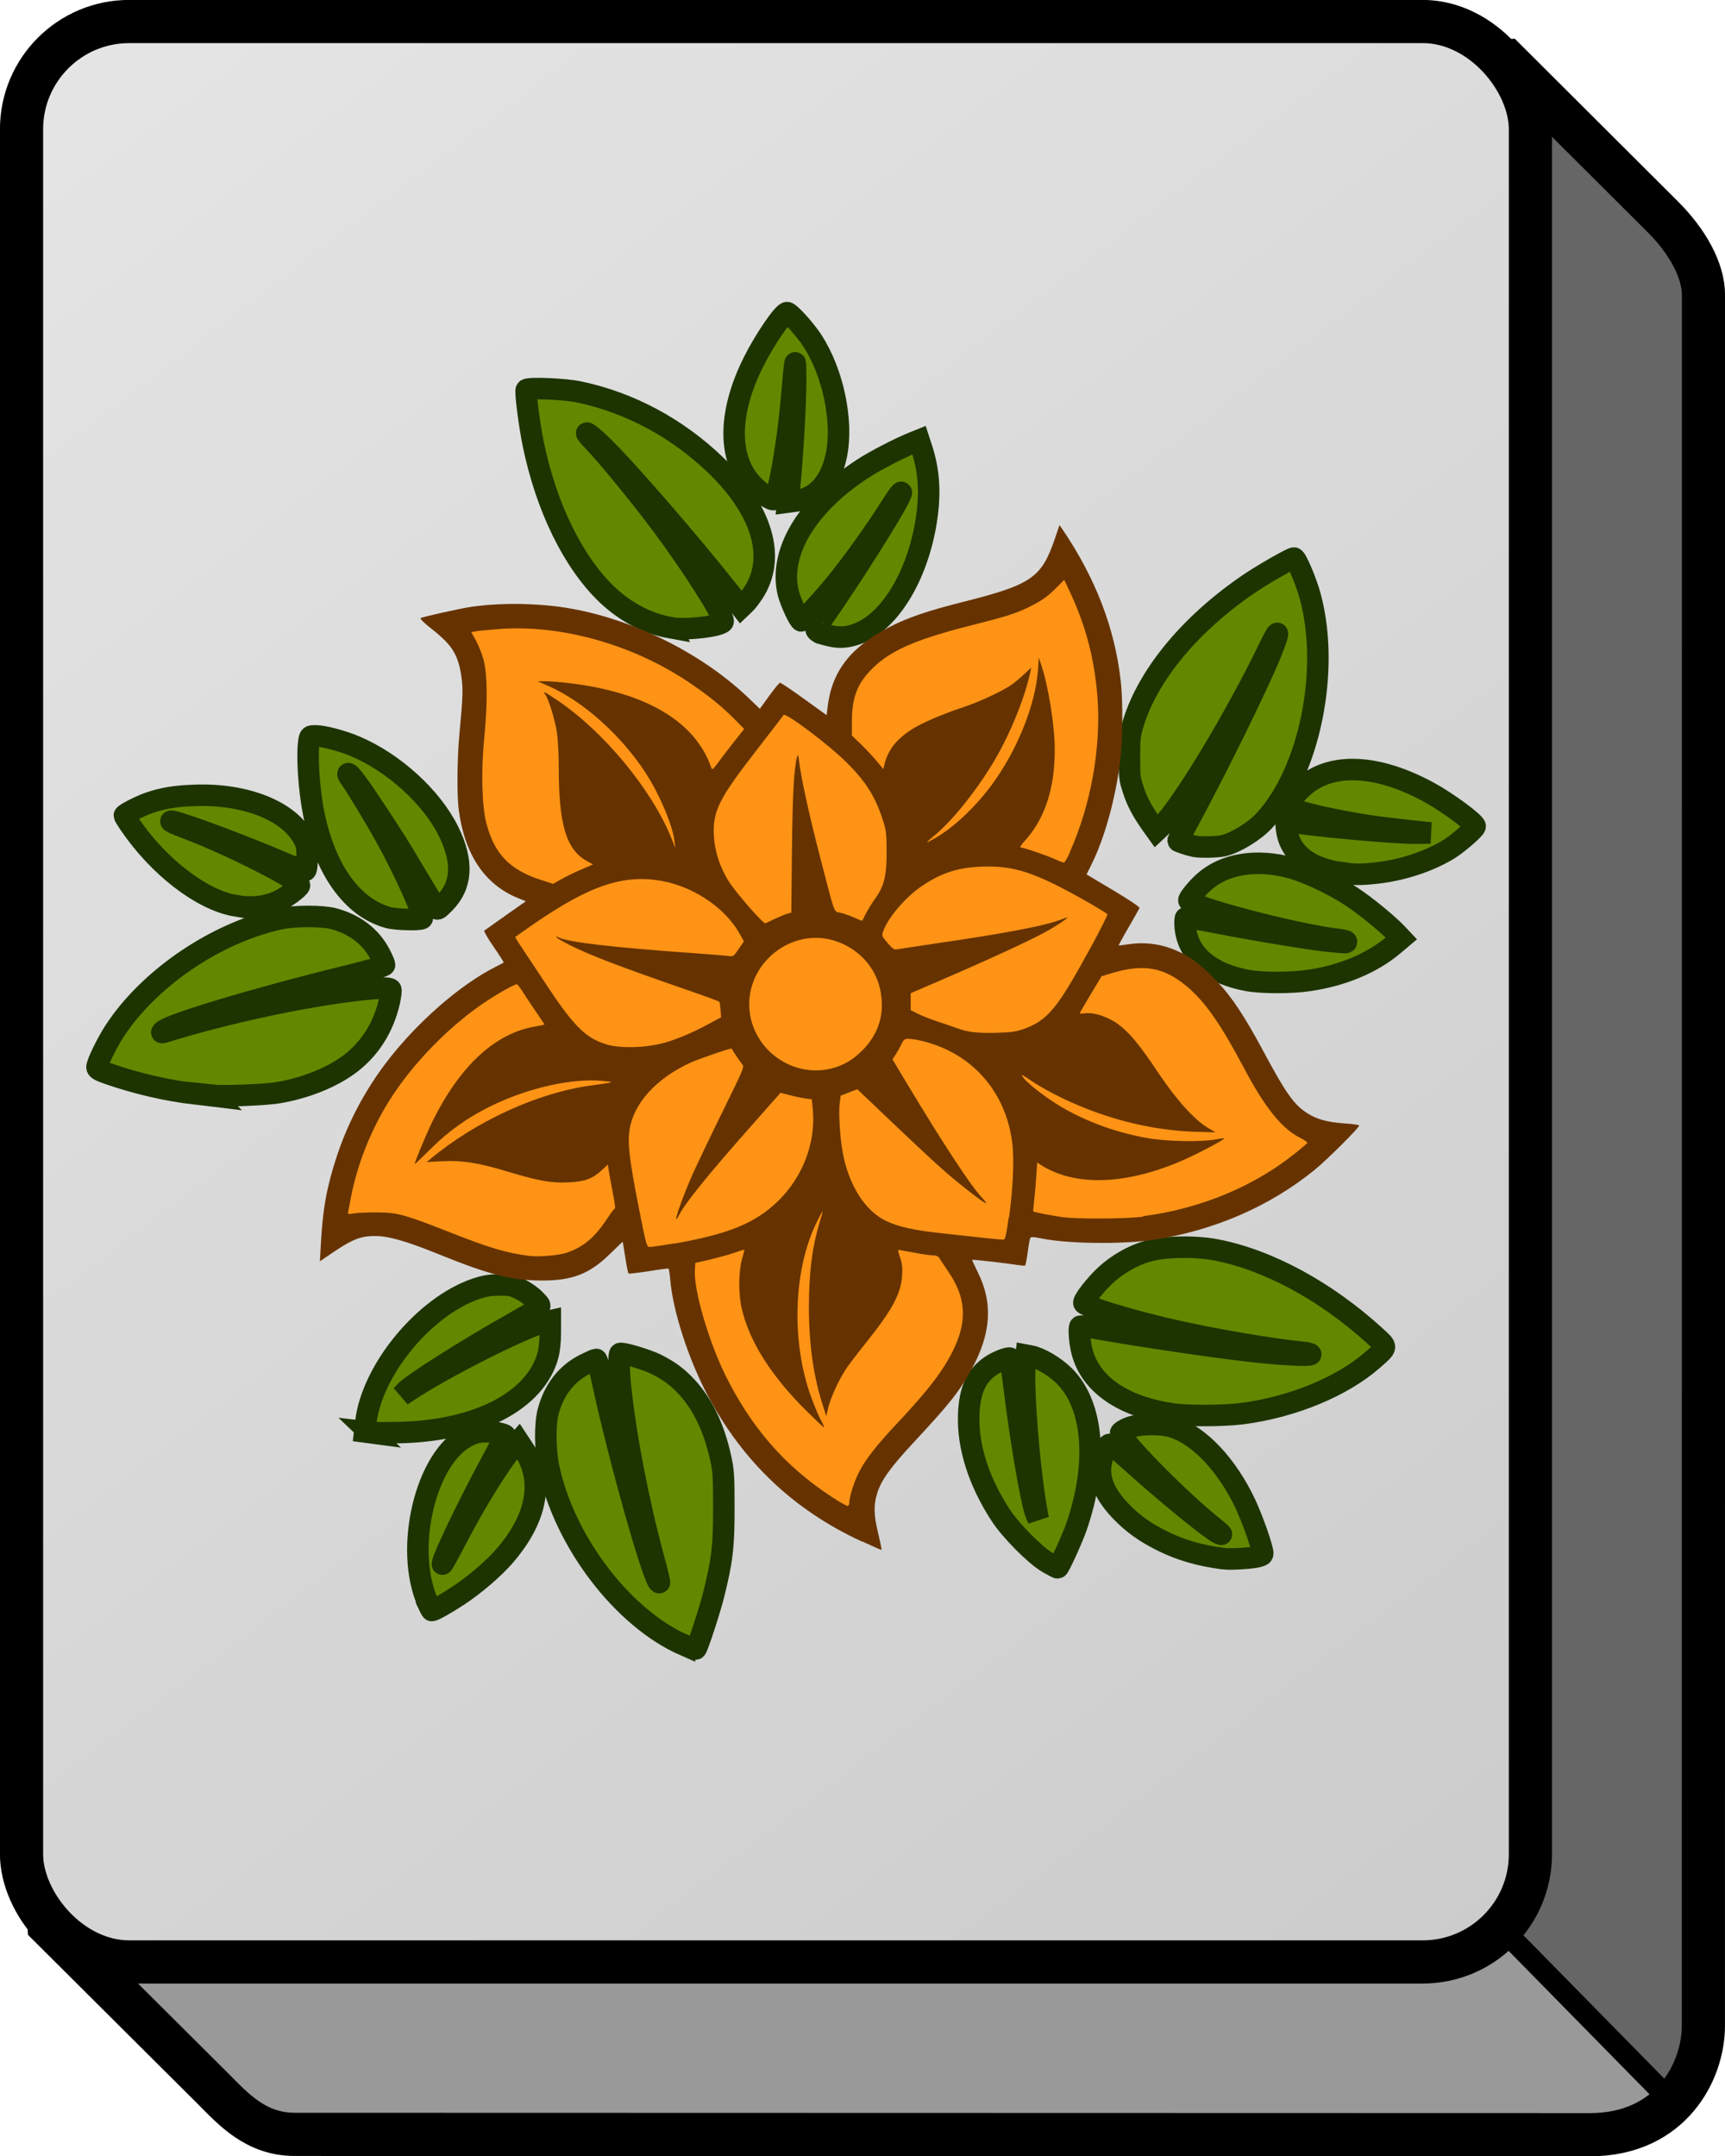 <?xml version="1.0" encoding="UTF-8" standalone="no"?>
<!-- Created with Inkscape (http://www.inkscape.org/) -->

<svg
   width="40.012"
   height="50.004"
   viewBox="0 0 10.586 13.23"
   version="1.1"
   id="svg5"
   xml:space="preserve"
   inkscape:version="1.2.2 (b0a8486541, 2022-12-01)"
   sodipodi:docname="tilemap.svg"
   inkscape:export-filename="pokus-tile.png"
   inkscape:export-xdpi="96"
   inkscape:export-ydpi="96"
   xmlns:inkscape="http://www.inkscape.org/namespaces/inkscape"
   xmlns:sodipodi="http://sodipodi.sourceforge.net/DTD/sodipodi-0.dtd"
   xmlns:xlink="http://www.w3.org/1999/xlink"
   xmlns="http://www.w3.org/2000/svg"
   xmlns:svg="http://www.w3.org/2000/svg"><sodipodi:namedview
     id="namedview7"
     pagecolor="#ffffff"
     bordercolor="#000000"
     borderopacity="0.25"
     inkscape:showpageshadow="2"
     inkscape:pageopacity="0.0"
     inkscape:pagecheckerboard="0"
     inkscape:deskcolor="#d1d1d1"
     inkscape:document-units="px"
     showgrid="false"
     showguides="true"
     inkscape:zoom="1.4142136"
     inkscape:cx="31.112698"
     inkscape:cy="183.84776"
     inkscape:window-width="2560"
     inkscape:window-height="1011"
     inkscape:window-x="0"
     inkscape:window-y="0"
     inkscape:window-maximized="1"
     inkscape:current-layer="layer1"><sodipodi:guide
       position="25.929,50.206"
       orientation="-1,0"
       id="guide26882"
       inkscape:locked="false"
       inkscape:label=""
       inkscape:color="rgb(0,134,229)" /><sodipodi:guide
       position="36.512,47.985"
       orientation="-1,0"
       id="guide26884"
       inkscape:locked="false"
       inkscape:label=""
       inkscape:color="rgb(0,134,229)" /><sodipodi:guide
       position="47.096,48.312"
       orientation="-1,0"
       id="guide26886"
       inkscape:locked="false"
       inkscape:label=""
       inkscape:color="rgb(0,134,229)" /><sodipodi:guide
       position="57.679,47.985"
       orientation="-1,0"
       id="guide26888"
       inkscape:locked="false"
       inkscape:label=""
       inkscape:color="rgb(0,134,229)" /><sodipodi:guide
       position="12.965,49.201"
       orientation="-1,0"
       id="guide26892"
       inkscape:locked="false"
       inkscape:label=""
       inkscape:color="rgb(0,134,229)" /><sodipodi:guide
       position="23.548,49.528"
       orientation="-1,0"
       id="guide26894"
       inkscape:locked="false"
       inkscape:label=""
       inkscape:color="rgb(0,134,229)" /><sodipodi:guide
       position="34.131,45.552"
       orientation="-1,0"
       id="guide26896"
       inkscape:locked="false"
       inkscape:label=""
       inkscape:color="rgb(0,134,229)" /><sodipodi:guide
       position="44.715,48.873"
       orientation="-1,0"
       id="guide26898"
       inkscape:locked="false"
       inkscape:label=""
       inkscape:color="rgb(0,134,229)" /><sodipodi:guide
       position="55.298,48.452"
       orientation="-1,0"
       id="guide26900"
       inkscape:locked="false"
       inkscape:label=""
       inkscape:color="rgb(0,134,229)" /><sodipodi:guide
       position="17.727,47.049"
       orientation="-1,0"
       id="guide26902"
       inkscape:locked="false"
       inkscape:label=""
       inkscape:color="rgb(0,134,229)" /><sodipodi:guide
       position="28.31,46.581"
       orientation="-1,0"
       id="guide26904"
       inkscape:locked="false"
       inkscape:label=""
       inkscape:color="rgb(0,134,229)" /><sodipodi:guide
       position="38.908,37.914"
       orientation="-1,0"
       id="guide26906"
       inkscape:locked="false"
       inkscape:label=""
       inkscape:color="rgb(0,134,229)" /><sodipodi:guide
       position="49.477,47.189"
       orientation="-1,0"
       id="guide26908"
       inkscape:locked="false"
       inkscape:label=""
       inkscape:color="rgb(0,134,229)" /><sodipodi:guide
       position="60.06,49.528"
       orientation="-1,0"
       id="guide26910"
       inkscape:locked="false"
       inkscape:label=""
       inkscape:color="rgb(0,134,229)" /><sodipodi:guide
       position="4.762,47.002"
       orientation="-1,0"
       id="guide26912"
       inkscape:locked="false"
       inkscape:label=""
       inkscape:color="rgb(0,134,229)" /><sodipodi:guide
       position="9.635,46.832"
       orientation="0,1"
       id="guide26914"
       inkscape:locked="false"
       inkscape:label=""
       inkscape:color="rgb(0,134,229)" /><sodipodi:guide
       position="7.856,49.875"
       orientation="0,1"
       id="guide26916"
       inkscape:locked="false"
       inkscape:label=""
       inkscape:color="rgb(0,134,229)" /><sodipodi:guide
       position="7.437,43.79"
       orientation="0,1"
       id="guide27644"
       inkscape:locked="false"
       inkscape:label=""
       inkscape:color="rgb(0,134,229)" /><sodipodi:guide
       position="2.381,51.859"
       orientation="-1,0"
       id="guide28435"
       inkscape:locked="false"
       inkscape:label=""
       inkscape:color="rgb(0,134,229)" /><sodipodi:guide
       position="7.144,50.801"
       orientation="-1,0"
       id="guide28437"
       inkscape:locked="false"
       inkscape:label=""
       inkscape:color="rgb(0,134,229)" /><sodipodi:guide
       position="-2.339,33.603"
       orientation="0,1"
       id="guide28619"
       inkscape:locked="false"
       inkscape:label=""
       inkscape:color="rgb(0,134,229)" /><sodipodi:guide
       position="-1.215,36.646"
       orientation="0,1"
       id="guide28621"
       inkscape:locked="false"
       inkscape:label=""
       inkscape:color="rgb(0,134,229)" /><sodipodi:guide
       position="-2.432,30.56"
       orientation="0,1"
       id="guide28623"
       inkscape:locked="false"
       inkscape:label=""
       inkscape:color="rgb(0,134,229)" /><sodipodi:guide
       position="-1.495,20.371"
       orientation="0,-1"
       id="guide30297"
       inkscape:locked="false" /><sodipodi:guide
       position="-5.007,7.14"
       orientation="0,-1"
       id="guide31859"
       inkscape:locked="false" /><sodipodi:guide
       position="40.566,73.293"
       orientation="0,-1"
       id="guide33317"
       inkscape:locked="false" /><sodipodi:guide
       position="1.579,76.36"
       orientation="0,1"
       id="guide36845"
       inkscape:locked="false"
       inkscape:label=""
       inkscape:color="rgb(0,134,229)" /><sodipodi:guide
       position="49.578,89.518"
       orientation="0,-1"
       id="guide36847"
       inkscape:locked="false" /></sodipodi:namedview><defs
     id="defs2"><linearGradient
       inkscape:collect="always"
       id="linearGradient5767"><stop
         style="stop-color:#cccccc;stop-opacity:1;"
         offset="0"
         id="stop5763" /><stop
         style="stop-color:#e5e5e5;stop-opacity:1;"
         offset="1"
         id="stop5765" /></linearGradient><linearGradient
       inkscape:collect="always"
       id="linearGradient5759"><stop
         style="stop-color:#999999;stop-opacity:1;"
         offset="0"
         id="stop5755" /><stop
         style="stop-color:#666666;stop-opacity:1;"
         offset="1"
         id="stop5757" /></linearGradient><linearGradient
       inkscape:collect="always"
       xlink:href="#linearGradient5759"
       id="linearGradient8929"
       gradientUnits="userSpaceOnUse"
       gradientTransform="translate(-3.203,77.922)"
       x1="12.9"
       y1="13.8"
       x2="12.944"
       y2="13.756" /><linearGradient
       inkscape:collect="always"
       xlink:href="#linearGradient5767"
       id="linearGradient8931"
       gradientUnits="userSpaceOnUse"
       gradientTransform="translate(-3.203,77.922)"
       x1="12.436"
       y1="13.368"
       x2="3.492"
       y2="1.613" /></defs><g
     inkscape:label="tilemap"
     inkscape:groupmode="layer"
     id="layer1"
     transform="translate(0,-79.375)"><g
       id="g2371"
       inkscape:label="flowerO"><g
         id="g44868"><path
           style="fill:url(#linearGradient8929);fill-opacity:1;stroke:#000000;stroke-width:0.265;stroke-linecap:round;stroke-linejoin:bevel;stroke-dasharray:none;stroke-opacity:1;paint-order:stroke fill markers"
           d="m 9.202,79.706 1.003,1 c 0.151,0.151 0.249,0.327 0.249,0.48 l -4.96e-4,10.619 c 0,0.278 -0.197,0.668 -0.696,0.668 l -7.949,-0.002 c -0.238,0 -0.376,-0.154 -0.501,-0.28 L 0.265,91.153 Z"
           id="path2981-17"
           sodipodi:nodetypes="ccccccccc" /><rect
           style="fill:url(#linearGradient8931);fill-opacity:1;stroke:#000000;stroke-width:0.265;stroke-linecap:round;stroke-linejoin:round;stroke-dasharray:none;stroke-opacity:1;paint-order:stroke fill markers"
           id="rect2763-85"
           width="9.26"
           height="11.906"
           x="0.132"
           y="79.507"
           ry="0.661" /><path
           style="fill:#648700;fill-opacity:1;stroke:#1d3400;stroke-width:0.132;stroke-dasharray:none;stroke-opacity:1"
           d="m 4.202,89.471 c -0.378,-0.165 -0.736,-0.633 -0.834,-1.088 -0.023,-0.107 -0.025,-0.268 -0.004,-0.347 0.035,-0.133 0.113,-0.233 0.224,-0.289 0.034,-0.017 0.065,-0.031 0.071,-0.031 0.005,0 0.02,0.049 0.033,0.111 0.103,0.485 0.329,1.284 0.355,1.258 0.002,-0.002 -0.015,-0.073 -0.038,-0.157 -0.091,-0.334 -0.172,-0.754 -0.202,-1.051 -0.01,-0.102 -0.011,-0.192 -0.002,-0.197 0.013,-0.008 0.163,0.037 0.222,0.066 0.081,0.041 0.131,0.078 0.19,0.142 0.097,0.106 0.166,0.251 0.206,0.435 0.017,0.077 0.019,0.11 0.019,0.305 1.266e-4,0.238 -0.01,0.322 -0.063,0.534 -0.024,0.096 -0.097,0.318 -0.108,0.33 -0.003,0.003 -0.034,-0.007 -0.069,-0.022 z m -1.577,-0.263 c -0.147,-0.333 -0.012,-0.895 0.245,-1.021 0.044,-0.022 0.065,-0.027 0.111,-0.027 0.048,-3.35e-4 0.12,0.014 0.12,0.024 0,0.002 -0.033,0.063 -0.072,0.136 -0.145,0.267 -0.315,0.618 -0.314,0.652 9.52e-5,0.006 0.035,-0.057 0.078,-0.14 0.123,-0.238 0.276,-0.485 0.357,-0.577 l 0.032,-0.036 0.031,0.047 c 0.126,0.19 0.086,0.42 -0.114,0.653 -0.068,0.079 -0.183,0.178 -0.289,0.248 -0.07,0.046 -0.148,0.09 -0.16,0.09 -0.003,0 -0.014,-0.021 -0.026,-0.047 z M 6.43,88.963 C 6.354,88.919 6.202,88.766 6.141,88.672 6.006,88.465 5.937,88.248 5.945,88.053 c 0.006,-0.149 0.046,-0.237 0.136,-0.298 0.04,-0.027 0.11,-0.054 0.118,-0.046 0.002,0.002 0.013,0.083 0.025,0.18 0.042,0.34 0.108,0.723 0.136,0.781 l 0.012,0.026 -0.005,-0.024 c -0.049,-0.253 -0.093,-0.797 -0.076,-0.933 l 0.006,-0.049 0.027,0.005 c 0.059,0.011 0.151,0.066 0.208,0.123 0.18,0.18 0.208,0.537 0.074,0.925 -0.027,0.077 -0.107,0.252 -0.115,0.252 -0.003,0 -0.03,-0.014 -0.06,-0.032 z M 7.511,88.939 C 7.362,88.92 7.247,88.886 7.135,88.831 7.026,88.777 6.951,88.723 6.878,88.647 6.757,88.521 6.725,88.407 6.777,88.287 c 0.009,-0.022 0.022,-0.044 0.028,-0.048 0.008,-0.007 0.038,0.016 0.119,0.089 0.212,0.192 0.497,0.426 0.553,0.454 0.033,0.016 0.026,0.009 -0.049,-0.052 -0.21,-0.171 -0.551,-0.519 -0.551,-0.563 0,-0.006 0.022,-0.02 0.048,-0.031 0.066,-0.026 0.202,-0.028 0.275,-0.004 0.16,0.052 0.329,0.231 0.441,0.467 0.039,0.083 0.093,0.231 0.106,0.291 0.005,0.025 0.004,0.027 -0.027,0.036 -0.035,0.01 -0.169,0.018 -0.209,0.013 z m -5.243,-0.774 -0.03,-0.004 0.007,-0.06 c 0.038,-0.321 0.359,-0.71 0.675,-0.818 0.053,-0.018 0.083,-0.023 0.143,-0.024 0.069,-3.35e-4 0.081,0.002 0.131,0.027 0.032,0.016 0.07,0.043 0.091,0.066 0.043,0.047 0.057,0.032 -0.131,0.139 -0.307,0.174 -0.626,0.377 -0.668,0.423 l -0.021,0.023 0.038,-0.025 c 0.211,-0.142 0.726,-0.402 0.847,-0.427 l 0.027,-0.006 v 0.079 c 0,0.044 -0.006,0.101 -0.013,0.128 -0.074,0.283 -0.433,0.47 -0.92,0.479 -0.081,0.002 -0.161,0.001 -0.177,-9.86e-4 z m 4.911,-0.117 c -0.304,-0.048 -0.499,-0.191 -0.543,-0.398 -0.012,-0.056 -0.016,-0.129 -0.008,-0.137 0.002,-0.002 0.022,-9.86e-4 0.044,0.003 0.223,0.042 0.74,0.12 1.002,0.15 0.185,0.021 0.37,0.031 0.37,0.019 0,-0.005 -0.027,-0.011 -0.061,-0.014 -0.181,-0.017 -0.555,-0.081 -0.809,-0.14 -0.249,-0.058 -0.508,-0.137 -0.522,-0.16 -0.008,-0.013 0.067,-0.111 0.133,-0.172 0.071,-0.066 0.165,-0.12 0.258,-0.147 0.099,-0.029 0.294,-0.033 0.42,-0.008 0.319,0.061 0.673,0.253 0.974,0.527 0.08,0.073 0.081,0.065 -0.011,0.146 -0.187,0.165 -0.494,0.292 -0.805,0.332 -0.121,0.015 -0.345,0.015 -0.443,-1.75e-4 z M 1.302,86.098 c -0.016,-0.002 -0.067,-0.007 -0.114,-0.013 -0.155,-0.017 -0.347,-0.061 -0.515,-0.119 -0.061,-0.021 -0.078,-0.03 -0.078,-0.043 0,-0.024 0.06,-0.147 0.105,-0.217 0.211,-0.327 0.626,-0.609 1.017,-0.693 0.094,-0.02 0.26,-0.02 0.332,-6.68e-4 0.128,0.035 0.225,0.109 0.281,0.214 0.017,0.032 0.03,0.063 0.03,0.069 -6.42e-5,0.008 -0.075,0.03 -0.246,0.072 -0.549,0.135 -1.073,0.293 -1.116,0.335 -0.011,0.011 -0.008,0.011 0.029,-3.34e-4 0.366,-0.113 0.834,-0.213 1.173,-0.252 0.133,-0.015 0.19,-0.016 0.198,-0.004 0.003,0.005 -8.689e-4,0.037 -0.008,0.071 -0.035,0.156 -0.115,0.286 -0.234,0.379 -0.111,0.087 -0.281,0.156 -0.452,0.184 -0.077,0.013 -0.342,0.023 -0.404,0.016 z M 7.661,85.392 C 7.429,85.35 7.291,85.234 7.274,85.067 c -0.003,-0.034 -0.002,-0.058 0.003,-0.061 0.005,-0.003 0.084,0.01 0.176,0.028 0.21,0.042 0.593,0.106 0.708,0.117 0.105,0.01 0.102,0.01 0.102,0.001 0,-0.004 -0.024,-0.01 -0.053,-0.013 -0.256,-0.029 -0.914,-0.202 -0.914,-0.24 0,-0.013 0.05,-0.074 0.091,-0.111 0.126,-0.114 0.325,-0.146 0.539,-0.087 0.098,0.027 0.261,0.104 0.369,0.176 0.084,0.055 0.216,0.163 0.273,0.222 l 0.032,0.034 -0.051,0.043 c -0.132,0.11 -0.312,0.185 -0.516,0.215 -0.105,0.016 -0.289,0.016 -0.373,6.68e-4 z M 2.383,85.005 c -0.222,-0.061 -0.388,-0.293 -0.458,-0.639 -0.029,-0.143 -0.043,-0.359 -0.029,-0.444 0.005,-0.031 0.006,-0.032 0.04,-0.032 0.048,0 0.163,0.03 0.243,0.064 0.237,0.1 0.469,0.311 0.573,0.521 0.093,0.188 0.084,0.334 -0.027,0.444 -0.037,0.037 -0.041,0.039 -0.051,0.025 -0.006,-0.008 -0.06,-0.099 -0.121,-0.2 C 2.434,84.544 2.431,84.54 2.3,84.341 2.205,84.196 2.144,84.114 2.136,84.122 c -0.003,0.003 0.005,0.017 0.016,0.032 0.029,0.039 0.153,0.244 0.22,0.365 0.113,0.205 0.232,0.471 0.219,0.491 -0.007,0.012 -0.162,0.008 -0.209,-0.005 z M 1.447,84.933 C 1.239,84.898 0.973,84.694 0.794,84.43 c -0.017,-0.025 -0.031,-0.048 -0.031,-0.051 0,-0.009 0.093,-0.057 0.149,-0.077 0.087,-0.03 0.164,-0.043 0.288,-0.047 0.304,-0.01 0.568,0.093 0.66,0.26 0.022,0.04 0.025,0.053 0.025,0.118 0,0.04 -0.004,0.077 -0.009,0.082 -0.006,0.006 -0.049,-0.009 -0.139,-0.047 -0.241,-0.103 -0.578,-0.229 -0.668,-0.251 -0.048,-0.012 -0.008,0.009 0.088,0.045 0.25,0.094 0.681,0.312 0.681,0.345 0,0.014 -0.085,0.077 -0.13,0.097 -0.081,0.036 -0.164,0.045 -0.262,0.028 z m 6.792,-0.202 c -0.207,-0.027 -0.329,-0.124 -0.344,-0.275 -0.005,-0.046 -0.004,-0.046 0.015,-0.041 0.088,0.022 0.649,0.074 0.778,0.072 l 0.091,-9.86e-4 -0.139,-0.015 c -0.178,-0.019 -0.302,-0.037 -0.454,-0.068 -0.127,-0.025 -0.268,-0.063 -0.28,-0.075 -0.01,-0.01 0.036,-0.075 0.089,-0.123 0.17,-0.155 0.456,-0.143 0.776,0.032 0.112,0.061 0.282,0.187 0.282,0.208 0,0.015 -0.11,0.11 -0.167,0.144 -0.126,0.075 -0.282,0.125 -0.44,0.143 -0.091,0.01 -0.13,0.01 -0.207,-1.57e-4 z M 7.326,84.567 c -0.032,-0.007 -0.097,-0.029 -0.097,-0.033 0,-0.002 0.034,-0.067 0.076,-0.144 0.173,-0.321 0.413,-0.81 0.492,-1.002 0.06,-0.147 0.056,-0.173 -0.007,-0.042 -0.201,0.42 -0.539,0.98 -0.664,1.1 l -0.03,0.028 -0.028,-0.039 c -0.057,-0.081 -0.09,-0.141 -0.113,-0.213 -0.023,-0.069 -0.024,-0.082 -0.024,-0.204 5.347e-4,-0.117 0.003,-0.138 0.024,-0.206 0.092,-0.301 0.357,-0.618 0.722,-0.863 0.084,-0.056 0.249,-0.15 0.264,-0.15 0.014,0 0.075,0.143 0.1,0.236 0.123,0.456 -0.006,1.08 -0.284,1.377 -0.06,0.065 -0.176,0.135 -0.249,0.152 -0.037,0.009 -0.148,0.011 -0.181,0.003 z M 5.081,83.273 c -0.023,-0.006 -0.044,-0.012 -0.046,-0.012 -0.002,-3.33e-4 -0.011,-0.006 -0.019,-0.012 -0.014,-0.011 -0.011,-0.017 0.046,-0.099 0.152,-0.217 0.396,-0.601 0.452,-0.712 0.038,-0.074 0.011,-0.048 -0.051,0.052 -0.083,0.132 -0.223,0.328 -0.322,0.451 -0.08,0.1 -0.212,0.244 -0.223,0.244 -0.013,0 -0.067,-0.117 -0.081,-0.173 -0.059,-0.249 0.116,-0.539 0.459,-0.762 0.073,-0.048 0.227,-0.127 0.302,-0.157 l 0.042,-0.017 0.021,0.065 c 0.037,0.118 0.047,0.241 0.03,0.38 -0.045,0.37 -0.231,0.682 -0.447,0.749 -0.058,0.018 -0.104,0.019 -0.162,0.003 z M 4.117,83.227 C 3.972,83.201 3.839,83.131 3.724,83.022 3.518,82.825 3.353,82.489 3.273,82.102 3.248,81.981 3.222,81.775 3.23,81.766 c 0.014,-0.014 0.235,-0.005 0.324,0.014 0.31,0.065 0.601,0.221 0.838,0.449 0.286,0.276 0.373,0.568 0.231,0.784 -0.018,0.027 -0.042,0.059 -0.054,0.069 l -0.021,0.02 -0.065,-0.083 c -0.258,-0.326 -0.643,-0.769 -0.792,-0.913 -0.08,-0.077 -0.125,-0.103 -0.059,-0.034 0.099,0.103 0.296,0.344 0.436,0.532 0.184,0.248 0.37,0.54 0.37,0.583 0,0.029 -0.227,0.057 -0.321,0.04 z m 0.72,-0.8 c 0.019,-0.114 0.047,-0.571 0.046,-0.73 -0.001,-0.147 -0.002,-0.146 -0.028,0.151 -0.022,0.247 -0.078,0.565 -0.104,0.591 -0.012,0.012 -0.092,-0.044 -0.139,-0.096 -0.147,-0.162 -0.142,-0.441 0.013,-0.749 0.067,-0.134 0.181,-0.301 0.205,-0.301 0.017,0 0.109,0.102 0.154,0.17 0.128,0.196 0.191,0.494 0.149,0.703 -0.034,0.168 -0.123,0.267 -0.254,0.284 l -0.045,0.006 z"
           id="path32840-1"
           sodipodi:nodetypes="sssscsssssssscsssssssssssscsssssssssssscsscssssssssssssssssssssccssssssscsscssssccsssssssssssssscccsssssssssscsssssccsssssssssssscssssssssssssssssssssssssssssssssscssscssssssssccsssssscssssssssssssssssssssscssssssssssssscsssssssssssssssscs" /><path
           style="opacity:1;fill:#ff9315;fill-opacity:1;stroke:none;stroke-width:0.132;stroke-linecap:round;stroke-linejoin:round;stroke-dasharray:none;stroke-opacity:1;paint-order:stroke fill markers"
           d="m 2.797,83.244 c 0.367,0.275 -0.337,1.399 0.567,1.637 l -0.299,0.205 0.131,0.243 c -0.754,0.357 -1.098,0.934 -1.185,1.65 0.447,-0.358 1.279,0.62 1.842,-0.094 l 0.081,0.226 0.234,-0.022 c 0.09,0.966 0.565,1.384 1.139,1.662 -0.305,-0.452 1.075,-0.842 0.569,-1.729 l 0.364,0.037 0.03,-0.177 C 7.353,87.001 7.819,86.725 8.15,86.363 7.311,85.881 7.732,85.07 6.733,85.286 L 6.869,84.963 6.561,84.753 c 0.49,-0.898 0.199,-1.41 -0.029,-1.953 -0.145,0.366 -1.5,0.351 -1.411,1.094 L 4.794,83.663 4.675,83.836 c -1.157,-1.003 -1.65,-0.642 -1.878,-0.593 z"
           id="path32932"
           sodipodi:nodetypes="ccccccccccccccccccccc" /><path
           style="fill:#663300;fill-opacity:1;stroke-width:0.008"
           d="M 5.286,88.832 C 4.869,88.639 4.558,88.343 4.342,87.935 4.224,87.712 4.129,87.418 4.113,87.226 c -0.003,-0.035 -0.008,-0.066 -0.01,-0.067 -0.003,-0.002 -0.058,0.005 -0.123,0.016 -0.065,0.01 -0.12,0.016 -0.123,0.014 -0.003,-0.003 -0.012,-0.048 -0.02,-0.1 -0.008,-0.052 -0.015,-0.095 -0.016,-0.095 -7.018e-4,0 -0.035,0.033 -0.077,0.074 -0.125,0.123 -0.232,0.165 -0.42,0.164 -0.184,-3.34e-4 -0.32,-0.035 -0.631,-0.161 -0.2,-0.081 -0.308,-0.112 -0.391,-0.112 -0.099,0 -0.147,0.022 -0.321,0.143 l -0.018,0.012 0.006,-0.106 c 0.011,-0.214 0.037,-0.355 0.098,-0.539 0.067,-0.203 0.169,-0.397 0.299,-0.569 0.185,-0.245 0.456,-0.483 0.676,-0.593 0.025,-0.013 0.047,-0.024 0.049,-0.026 0.002,-0.001 -0.026,-0.045 -0.062,-0.097 -0.036,-0.052 -0.061,-0.096 -0.057,-0.099 0.004,-0.003 0.064,-0.045 0.131,-0.093 L 3.227,84.905 3.18,84.886 C 2.977,84.804 2.853,84.622 2.816,84.35 c -0.013,-0.091 -0.011,-0.314 0.003,-0.468 0.022,-0.233 0.023,-0.279 0.013,-0.351 -0.019,-0.136 -0.055,-0.196 -0.178,-0.293 -0.051,-0.04 -0.079,-0.067 -0.072,-0.071 0.013,-0.007 0.221,-0.054 0.294,-0.066 0.143,-0.024 0.344,-0.027 0.515,-0.008 0.421,0.046 0.888,0.265 1.199,0.561 l 0.073,0.07 0.058,-0.08 c 0.032,-0.044 0.061,-0.08 0.066,-0.08 0.005,-1.6e-4 0.071,0.044 0.147,0.099 l 0.139,0.1 0.006,-0.051 c 0.026,-0.219 0.142,-0.368 0.382,-0.491 0.108,-0.056 0.238,-0.1 0.45,-0.153 0.42,-0.106 0.481,-0.148 0.563,-0.389 l 0.028,-0.082 0.019,0.027 c 0.203,0.3 0.321,0.607 0.357,0.931 0.014,0.123 0.012,0.363 -0.004,0.492 -0.029,0.232 -0.096,0.474 -0.178,0.637 l -0.028,0.056 0.164,0.098 c 0.093,0.055 0.163,0.102 0.161,0.108 -0.002,0.005 -0.032,0.059 -0.067,0.119 -0.035,0.06 -0.062,0.11 -0.061,0.111 0.001,9.85e-4 0.024,-0.002 0.052,-0.006 0.111,-0.018 0.218,-0.003 0.321,0.046 0.08,0.038 0.141,0.086 0.231,0.181 0.092,0.096 0.171,0.217 0.29,0.439 0.132,0.246 0.182,0.317 0.263,0.369 0.059,0.038 0.126,0.056 0.229,0.063 0.049,0.003 0.09,0.009 0.09,0.013 0,0.014 -0.197,0.21 -0.273,0.272 -0.277,0.225 -0.617,0.372 -0.988,0.429 -0.191,0.029 -0.529,0.025 -0.693,-0.009 -0.042,-0.009 -0.06,-0.009 -0.064,-0.003 -0.003,0.005 -0.011,0.045 -0.016,0.088 -0.006,0.043 -0.013,0.08 -0.016,0.082 -0.003,0.002 -0.026,-1.74e-4 -0.051,-0.004 -0.069,-0.011 -0.271,-0.034 -0.274,-0.031 -0.001,0.001 0.014,0.035 0.034,0.075 0.095,0.189 0.083,0.378 -0.038,0.597 -0.077,0.139 -0.128,0.204 -0.351,0.444 -0.146,0.157 -0.204,0.237 -0.228,0.317 -0.023,0.075 -0.021,0.132 0.007,0.249 0.013,0.054 0.022,0.099 0.019,0.098 -0.003,-1.58e-4 -0.057,-0.024 -0.12,-0.053 z m -0.074,-0.235 c 0,-0.035 0.025,-0.118 0.054,-0.178 0.038,-0.08 0.109,-0.172 0.236,-0.307 0.198,-0.21 0.293,-0.335 0.354,-0.466 0.081,-0.174 0.07,-0.313 -0.036,-0.468 -0.022,-0.033 -0.046,-0.068 -0.053,-0.08 -0.009,-0.015 -0.02,-0.02 -0.039,-0.02 -0.014,-6e-6 -0.067,-0.007 -0.118,-0.017 -0.05,-0.009 -0.094,-0.017 -0.097,-0.017 -0.003,-9.7e-5 0.002,0.022 0.011,0.048 0.013,0.037 0.015,0.063 0.012,0.111 -0.008,0.113 -0.061,0.211 -0.229,0.42 -0.05,0.062 -0.104,0.134 -0.12,0.159 -0.043,0.067 -0.092,0.176 -0.105,0.233 l -0.011,0.049 -0.018,-0.055 c -0.06,-0.181 -0.088,-0.378 -0.089,-0.61 -9.56e-5,-0.217 0.021,-0.38 0.069,-0.534 0.009,-0.03 0.016,-0.055 0.015,-0.057 -0.001,-0.001 -0.016,0.025 -0.033,0.06 -0.142,0.284 -0.161,0.71 -0.047,1.051 0.019,0.055 0.047,0.125 0.063,0.156 0.016,0.03 0.028,0.056 0.026,0.058 -0.002,0.002 -0.05,-0.044 -0.107,-0.1 -0.219,-0.217 -0.353,-0.429 -0.399,-0.633 -0.02,-0.09 -0.019,-0.224 0.003,-0.301 0.009,-0.031 0.015,-0.057 0.014,-0.057 -0.002,0 -0.032,0.01 -0.068,0.022 -0.036,0.012 -0.103,0.03 -0.149,0.041 l -0.084,0.019 -0.003,0.047 c -0.006,0.121 0.085,0.434 0.187,0.641 0.16,0.323 0.366,0.559 0.651,0.746 0.048,0.032 0.093,0.057 0.099,0.057 0.006,0 0.011,-0.009 0.011,-0.019 z M 3.481,87.06 c 0.1,-0.034 0.171,-0.094 0.248,-0.212 0.02,-0.031 0.04,-0.057 0.044,-0.057 0.004,0 1.737e-4,-0.033 -0.008,-0.074 -0.008,-0.04 -0.019,-0.101 -0.025,-0.135 l -0.01,-0.061 -0.036,0.033 C 3.636,86.608 3.59,86.625 3.487,86.63 3.382,86.635 3.306,86.621 3.106,86.561 2.933,86.509 2.836,86.494 2.715,86.5 l -0.097,0.005 0.025,-0.02 c 0.276,-0.23 0.655,-0.404 0.979,-0.449 0.157,-0.022 0.156,-0.021 0.073,-0.029 -0.186,-0.017 -0.452,0.043 -0.675,0.151 -0.145,0.07 -0.263,0.153 -0.376,0.265 -0.054,0.054 -0.099,0.096 -0.099,0.095 0,-0.016 0.072,-0.187 0.111,-0.267 0.168,-0.337 0.381,-0.534 0.624,-0.577 0.032,-0.006 0.06,-0.011 0.061,-0.012 0.001,-9.86e-4 -0.02,-0.033 -0.047,-0.072 -0.027,-0.039 -0.064,-0.094 -0.082,-0.123 -0.018,-0.029 -0.036,-0.052 -0.04,-0.053 -0.014,-1.57e-4 -0.106,0.051 -0.178,0.098 -0.233,0.153 -0.462,0.387 -0.608,0.621 -0.111,0.178 -0.195,0.39 -0.233,0.592 -0.007,0.039 -0.015,0.078 -0.017,0.087 -0.003,0.014 8.69e-4,0.014 0.036,0.008 0.022,-0.004 0.085,-0.006 0.14,-0.006 0.127,6.68e-4 0.166,0.011 0.446,0.121 0.254,0.1 0.35,0.128 0.492,0.146 0.059,0.007 0.177,-0.003 0.229,-0.02 z m 0.654,-0.054 c 0.333,-0.058 0.498,-0.125 0.637,-0.259 0.154,-0.148 0.235,-0.36 0.216,-0.565 l -0.006,-0.062 -0.039,-0.005 c -0.022,-0.003 -0.065,-0.012 -0.096,-0.02 l -0.057,-0.015 -0.175,0.198 c -0.271,0.306 -0.405,0.472 -0.447,0.551 -0.051,0.097 0.013,-0.095 0.086,-0.257 0.03,-0.066 0.113,-0.24 0.185,-0.386 0.127,-0.258 0.13,-0.265 0.115,-0.282 -0.011,-0.013 -0.056,-0.079 -0.064,-0.095 -0.003,-0.005 -0.197,0.061 -0.252,0.086 -0.208,0.095 -0.347,0.246 -0.374,0.408 -0.014,0.084 -0.002,0.186 0.056,0.481 0.048,0.242 0.048,0.242 0.07,0.242 0.012,0 0.076,-0.01 0.143,-0.021 z M 6.192,86.846 c 0.025,-0.182 0.033,-0.358 0.02,-0.458 -0.033,-0.269 -0.191,-0.484 -0.432,-0.586 -0.071,-0.03 -0.158,-0.052 -0.205,-0.053 -0.023,-1.27e-4 -0.029,0.004 -0.042,0.031 -0.008,0.017 -0.024,0.046 -0.035,0.063 l -0.021,0.032 0.087,0.145 c 0.228,0.379 0.391,0.627 0.461,0.702 0.018,0.02 0.03,0.036 0.026,0.036 -0.013,0 -0.168,-0.121 -0.261,-0.203 -0.077,-0.068 -0.186,-0.17 -0.464,-0.435 l -0.065,-0.062 -0.051,0.02 -0.051,0.02 -0.006,0.046 c -0.007,0.058 0.001,0.205 0.018,0.298 0.035,0.2 0.136,0.362 0.266,0.424 0.078,0.037 0.172,0.058 0.352,0.077 0.086,0.009 0.201,0.022 0.256,0.028 0.055,0.006 0.107,0.011 0.114,0.01 0.01,-9.85e-4 0.017,-0.031 0.031,-0.136 z m 0.824,-0.009 c 0.353,-0.046 0.68,-0.182 0.938,-0.39 0.036,-0.029 0.067,-0.056 0.069,-0.059 0.002,-0.004 -0.017,-0.018 -0.043,-0.031 C 7.866,86.3 7.763,86.172 7.633,85.926 7.489,85.655 7.396,85.522 7.284,85.428 7.143,85.309 7.016,85.287 6.82,85.347 l -0.06,0.018 -0.066,0.11 c -0.036,0.061 -0.067,0.113 -0.068,0.116 -0.001,0.003 0.014,0.004 0.035,0.001 0.056,-0.006 0.142,0.023 0.203,0.069 0.069,0.051 0.129,0.124 0.246,0.299 0.109,0.163 0.222,0.288 0.304,0.336 l 0.046,0.027 -0.13,-0.004 c -0.27,-0.009 -0.551,-0.081 -0.811,-0.206 -0.065,-0.031 -0.149,-0.078 -0.188,-0.105 -0.062,-0.042 -0.068,-0.045 -0.052,-0.022 0.028,0.039 0.151,0.133 0.243,0.186 0.158,0.09 0.329,0.152 0.519,0.186 0.116,0.021 0.335,0.025 0.42,0.008 0.027,-0.005 0.051,-0.008 0.053,-0.007 0.004,0.004 -0.086,0.054 -0.177,0.099 -0.325,0.161 -0.638,0.201 -0.859,0.111 -0.028,-0.011 -0.065,-0.03 -0.082,-0.041 l -0.031,-0.02 -0.006,0.09 c -0.003,0.049 -0.009,0.116 -0.013,0.149 -0.004,0.032 -0.006,0.06 -0.005,0.061 0.005,0.005 0.121,0.027 0.179,0.035 0.099,0.013 0.388,0.011 0.496,-0.003 z M 5.106,85.93 c 0.072,-0.019 0.128,-0.052 0.185,-0.109 0.106,-0.106 0.142,-0.234 0.109,-0.381 -0.03,-0.13 -0.126,-0.237 -0.258,-0.286 -0.292,-0.108 -0.599,0.157 -0.536,0.463 0.047,0.225 0.279,0.371 0.499,0.313 z M 4.072,85.775 c 0.082,-0.023 0.181,-0.065 0.277,-0.117 l 0.076,-0.041 -0.003,-0.045 c -0.002,-0.025 -0.005,-0.048 -0.008,-0.051 -0.003,-0.003 -0.098,-0.038 -0.212,-0.077 -0.404,-0.14 -0.585,-0.209 -0.713,-0.274 -0.037,-0.019 -0.07,-0.038 -0.073,-0.043 -0.004,-0.007 -0.001,-0.007 0.01,-0.001 0.057,0.03 0.332,0.062 0.84,0.098 0.102,0.007 0.196,0.015 0.21,0.017 0.023,0.004 0.028,-6.3e-5 0.057,-0.043 l 0.032,-0.047 -0.022,-0.04 c -0.095,-0.174 -0.307,-0.311 -0.522,-0.337 -0.233,-0.028 -0.441,0.053 -0.814,0.318 -0.023,0.016 -0.043,0.031 -0.045,0.032 -0.001,9.85e-4 0.009,0.018 0.022,0.038 0.014,0.02 0.083,0.126 0.155,0.234 0.178,0.271 0.251,0.346 0.379,0.386 0.084,0.027 0.244,0.023 0.355,-0.008 z m 2.199,-0.082 c 0.16,-0.057 0.213,-0.121 0.427,-0.513 0.056,-0.103 0.1,-0.191 0.098,-0.195 -0.008,-0.013 -0.239,-0.144 -0.336,-0.19 -0.177,-0.085 -0.283,-0.109 -0.446,-0.102 -0.144,0.006 -0.25,0.043 -0.37,0.128 -0.094,0.067 -0.195,0.187 -0.223,0.266 -0.011,0.03 -0.01,0.031 0.026,0.074 0.031,0.036 0.041,0.042 0.058,0.039 0.012,-0.002 0.112,-0.018 0.223,-0.034 0.3,-0.044 0.449,-0.069 0.585,-0.097 0.107,-0.022 0.151,-0.034 0.23,-0.063 0.033,-0.012 -0.056,0.049 -0.132,0.09 -0.095,0.052 -0.344,0.167 -0.618,0.285 l -0.204,0.088 -1.737e-4,0.052 -1.735e-4,0.052 0.044,0.022 c 0.024,0.012 0.076,0.033 0.116,0.046 0.039,0.013 0.093,0.031 0.12,0.041 0.074,0.027 0.128,0.033 0.246,0.03 0.082,-0.002 0.121,-0.007 0.156,-0.02 z m -1.513,-0.681 c 0.031,-0.015 0.065,-0.029 0.077,-0.032 l 0.021,-0.005 0.004,-0.384 c 0.004,-0.35 0.012,-0.499 0.031,-0.569 0.006,-0.023 0.007,-0.02 0.013,0.025 0.012,0.101 0.065,0.342 0.127,0.58 0.098,0.377 0.083,0.337 0.129,0.349 0.021,0.005 0.059,0.019 0.084,0.03 0.025,0.011 0.046,0.02 0.047,0.018 0.001,-0.001 0.012,-0.021 0.023,-0.044 0.012,-0.023 0.038,-0.066 0.059,-0.095 0.054,-0.075 0.069,-0.141 0.068,-0.292 -5.348e-4,-0.106 -0.003,-0.125 -0.024,-0.189 C 5.371,84.261 5.31,84.166 5.193,84.051 5.082,83.941 4.82,83.745 4.809,83.762 c -0.003,0.005 -0.074,0.097 -0.157,0.204 -0.241,0.31 -0.279,0.385 -0.271,0.538 0.005,0.093 0.036,0.189 0.088,0.274 0.043,0.07 0.217,0.27 0.229,0.262 0.002,-0.001 0.029,-0.014 0.06,-0.029 z M 3.443,84.771 c 0.027,-0.016 0.082,-0.043 0.122,-0.06 l 0.074,-0.032 -0.041,-0.023 C 3.474,84.585 3.429,84.432 3.429,84.086 c -2.44e-5,-0.079 -0.005,-0.175 -0.012,-0.221 -0.012,-0.077 -0.052,-0.207 -0.073,-0.231 -0.018,-0.022 0.003,-0.012 0.071,0.034 0.287,0.192 0.582,0.547 0.705,0.849 l 0.024,0.06 -0.005,-0.042 C 4.127,84.437 4.049,84.253 3.965,84.122 3.816,83.89 3.579,83.677 3.363,83.583 l -0.064,-0.028 0.051,-9.4e-5 c 0.028,-6.4e-5 0.098,0.006 0.155,0.013 0.466,0.058 0.765,0.238 0.861,0.52 0.004,0.013 0.012,0.006 0.044,-0.038 0.021,-0.029 0.066,-0.087 0.098,-0.128 l 0.059,-0.074 -0.058,-0.059 C 4.428,83.707 4.344,83.64 4.221,83.557 3.874,83.326 3.436,83.205 3.056,83.235 c -0.063,0.005 -0.126,0.011 -0.139,0.014 l -0.025,0.005 0.029,0.052 c 0.016,0.029 0.037,0.082 0.047,0.119 0.023,0.087 0.025,0.261 0.004,0.474 -0.02,0.2 -0.015,0.414 0.011,0.52 0.048,0.193 0.143,0.293 0.337,0.355 0.039,0.013 0.072,0.023 0.073,0.024 8.69e-4,3.35e-4 0.024,-0.012 0.05,-0.028 z m 3.122,-0.167 c 0.13,-0.29 0.193,-0.645 0.17,-0.95 -0.019,-0.242 -0.072,-0.442 -0.175,-0.66 l -0.029,-0.061 -0.057,0.057 c -0.04,0.04 -0.079,0.068 -0.132,0.096 -0.097,0.05 -0.144,0.066 -0.378,0.125 -0.362,0.092 -0.514,0.161 -0.629,0.285 -0.078,0.084 -0.107,0.168 -0.107,0.307 v 0.085 l 0.056,0.054 c 0.031,0.03 0.074,0.076 0.096,0.103 l 0.041,0.049 0.005,-0.023 c 0.021,-0.092 0.076,-0.163 0.175,-0.224 0.062,-0.039 0.192,-0.094 0.317,-0.135 0.088,-0.029 0.228,-0.094 0.283,-0.131 0.022,-0.015 0.06,-0.046 0.084,-0.069 l 0.044,-0.041 -0.012,0.053 c -0.033,0.142 -0.114,0.343 -0.202,0.496 -0.101,0.177 -0.255,0.374 -0.366,0.469 -0.076,0.064 -0.076,0.065 -0.018,0.033 0.112,-0.062 0.244,-0.184 0.349,-0.323 0.159,-0.212 0.274,-0.495 0.29,-0.714 l 0.005,-0.075 0.015,0.045 c 0.044,0.13 0.083,0.374 0.083,0.521 -1.266e-4,0.24 -0.062,0.426 -0.188,0.563 -0.02,0.022 -0.028,0.036 -0.021,0.036 0.018,0 0.161,0.049 0.211,0.072 0.024,0.011 0.048,0.02 0.053,0.021 0.005,3.4e-5 0.022,-0.027 0.037,-0.061 z"
           id="path32840"
           sodipodi:nodetypes="ssssssssssssscsssssssscssssssssscscscsssscsssscssssssssssssssssscsssssscsssssssssscssssscscsscssssssssscssssssssscscsssscsssssssssssssssssssssssscsscssssssssssssssssscssssscccsssssssssssssscsssssscssssssssssscsssssssssssssscssssscssccssssssssscssssssssssssscccssssccsscsssssssssssssssssscscsssssscsssccsssscsssscssssssccssscssssscsscssssscsssssscssssscs" /></g><path
         style="fill:#999999;fill-opacity:1;stroke:#000000;stroke-width:0.132;stroke-linecap:round;stroke-linejoin:bevel;stroke-dasharray:none;stroke-opacity:1;paint-order:stroke fill markers"
         d="M 9.271,91.264 10.294,92.305"
         id="path5834-74"
         sodipodi:nodetypes="cc" /></g></g><style
     type="text/css"
     id="style22731">
	.st0{fill:#FFFFFF;}
	.st1{fill:none;}
</style></svg>
